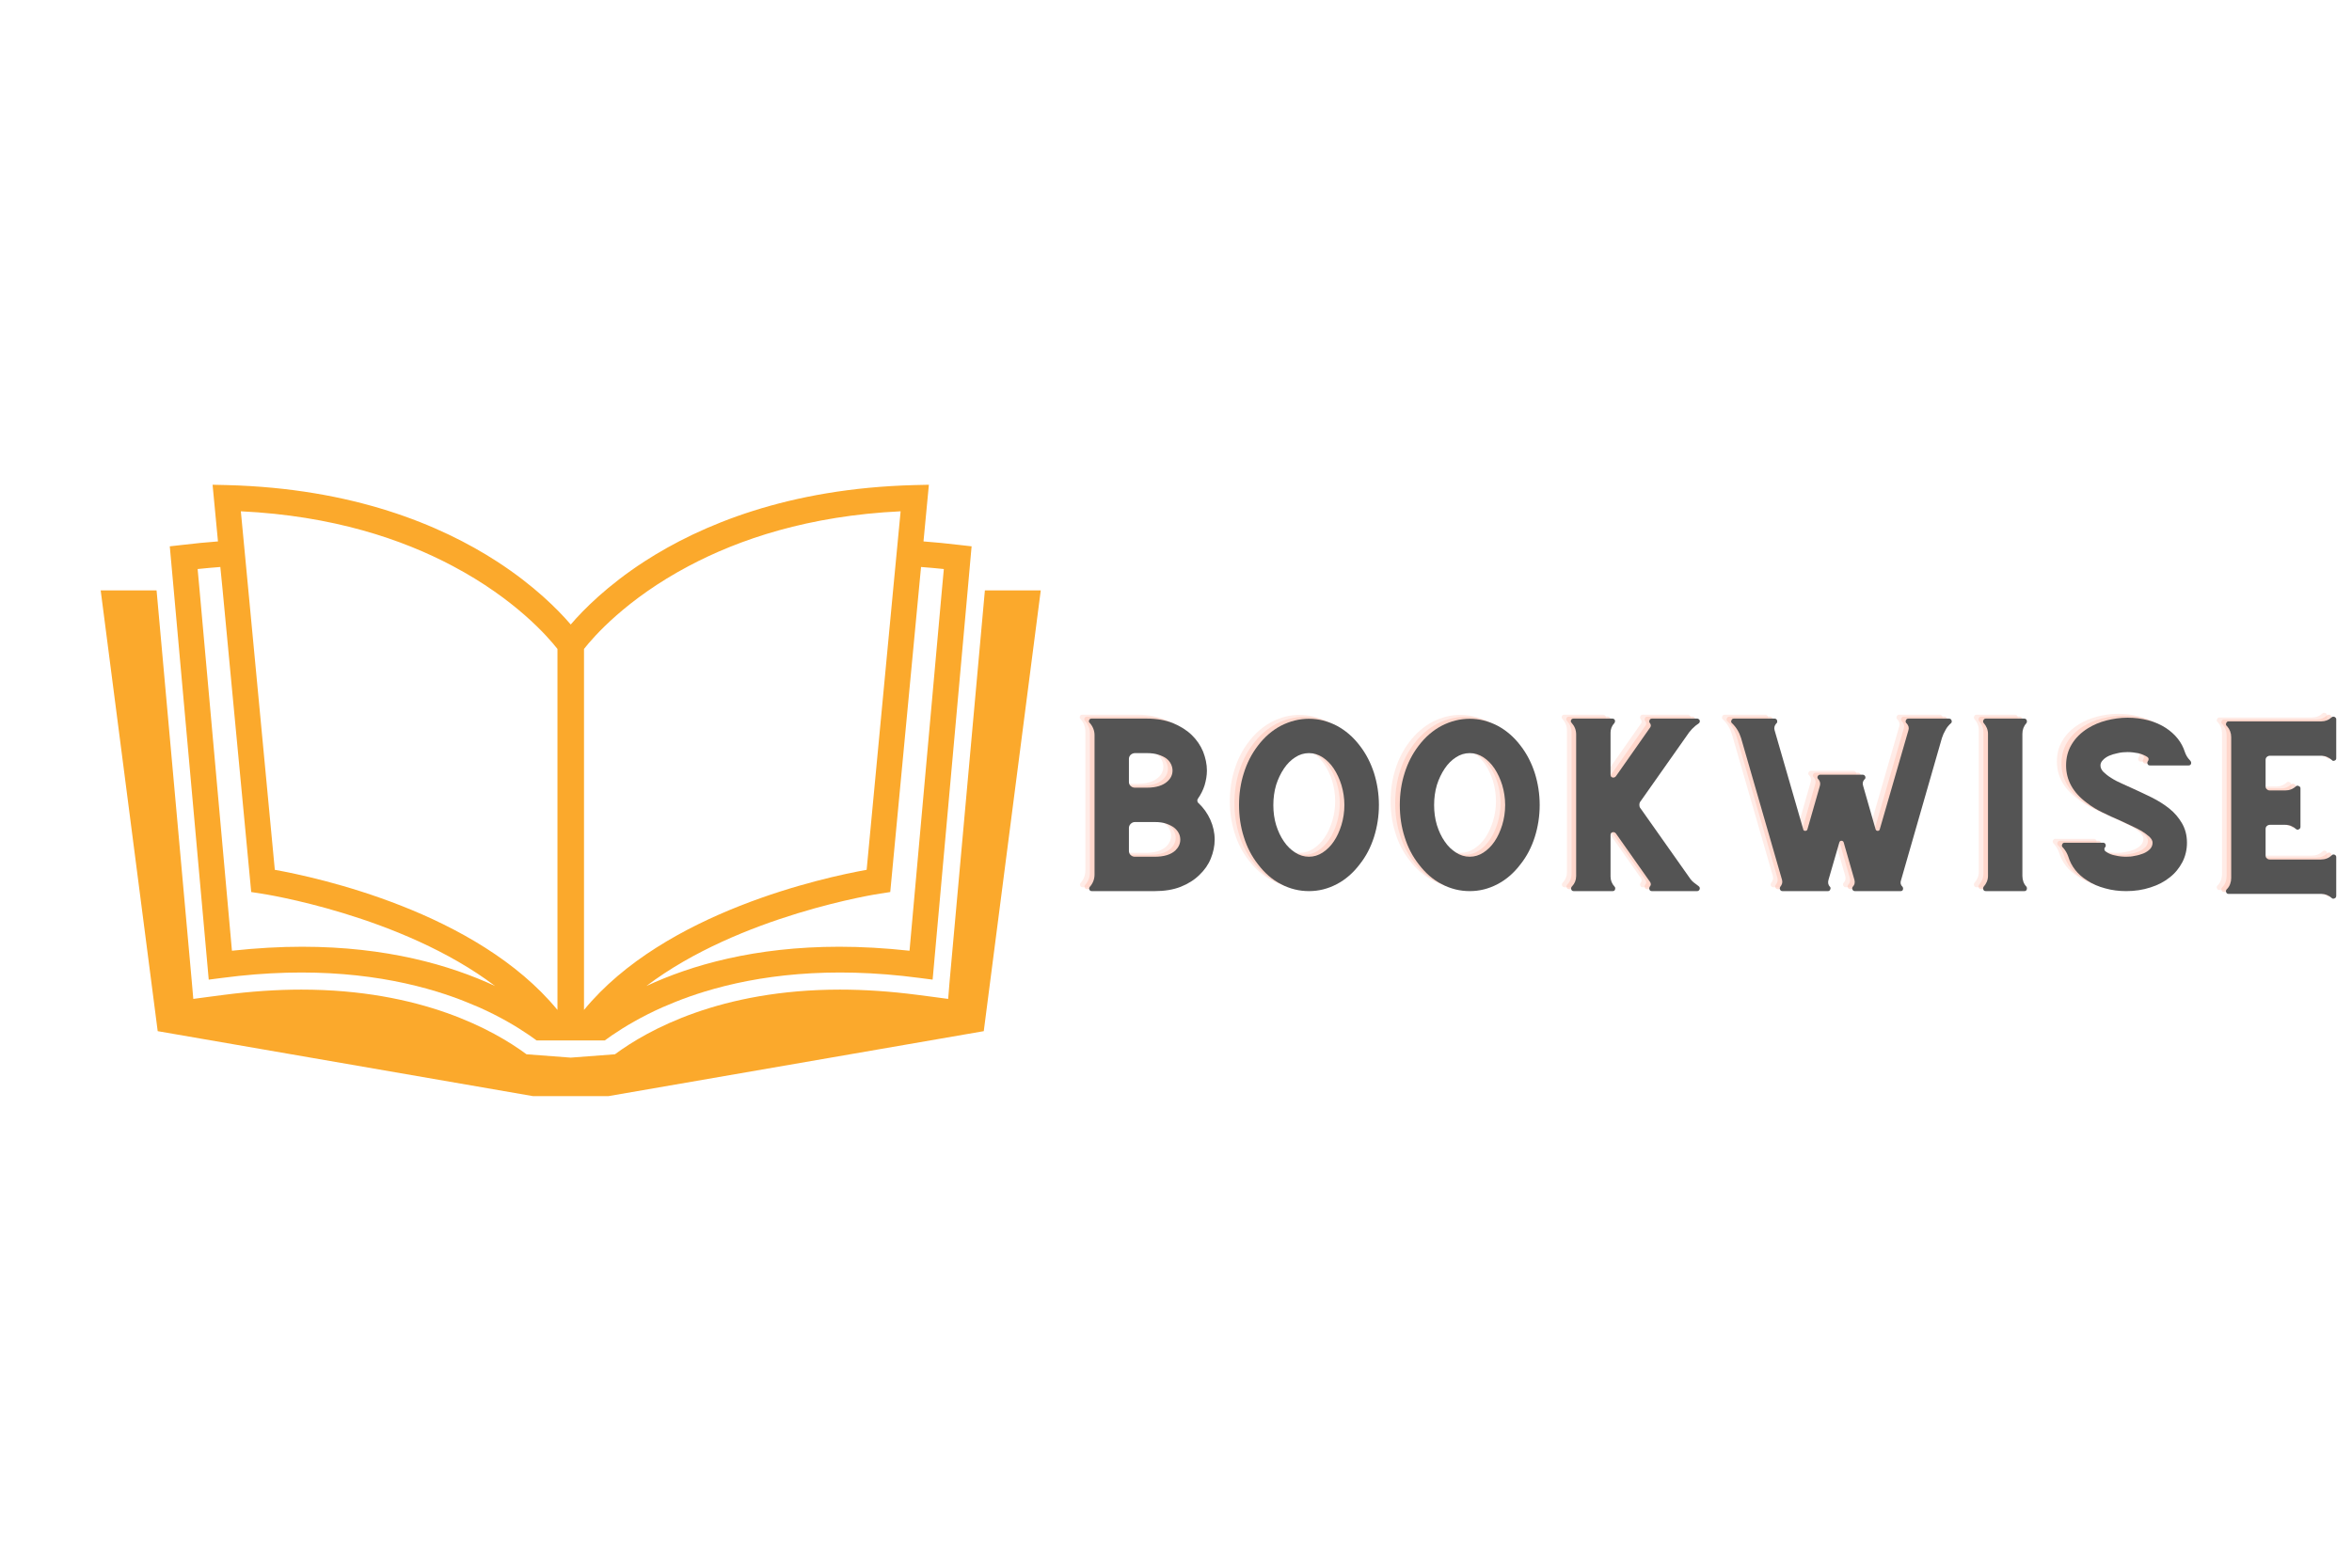 <svg xmlns="http://www.w3.org/2000/svg" xmlns:xlink="http://www.w3.org/1999/xlink" width="150" zoomAndPan="magnify" viewBox="0 0 112.5 75" height="100" preserveAspectRatio="xMidYMid meet" version="1.0"><defs><g/><clipPath id="1dceb6484e"><path d="M 4.801 28 L 49.801 28 L 49.801 52.441 L 4.801 52.441 Z M 4.801 28 " clip-rule="nonzero"/></clipPath><clipPath id="ef8b1100f1"><path d="M 8 23.191 L 47 23.191 L 47 50 L 8 50 Z M 8 23.191 " clip-rule="nonzero"/></clipPath></defs><g clip-path="url(#1dceb6484e)"><path fill="#fba92c" d="M 47.109 28.246 L 47.102 28.32 L 45.422 46.941 L 45.352 47.789 L 44.504 47.676 L 43.871 47.594 C 42.609 47.43 41.367 47.344 40.18 47.344 C 34.457 47.344 30.977 49.281 29.414 50.438 L 27.301 50.598 L 27.297 50.598 L 25.184 50.438 C 23.621 49.281 20.141 47.344 14.414 47.344 C 13.227 47.344 11.988 47.43 10.723 47.594 L 10.094 47.676 L 9.246 47.789 L 9.172 46.941 L 7.496 28.32 L 7.488 28.246 L 4.816 28.246 L 7.543 49.332 L 25.5 52.441 L 29.094 52.441 L 47.055 49.332 L 49.781 28.246 L 47.109 28.246 " fill-opacity="1" fill-rule="nonzero"/></g><g clip-path="url(#ef8b1100f1)"><path fill="#fba92c" d="M 10.539 27.125 L 10.645 28.195 L 12.016 42.676 L 12.488 42.75 C 12.578 42.758 19.207 43.781 23.68 47.172 C 21.531 46.172 18.492 45.293 14.453 45.293 C 13.395 45.293 12.281 45.355 11.094 45.484 L 9.547 28.246 L 9.453 27.223 C 9.832 27.184 10.191 27.152 10.539 27.125 Z M 21.66 27.082 C 24.633 28.656 26.207 30.461 26.664 31.047 L 26.664 48.316 C 22.805 43.621 15.152 41.973 13.145 41.613 L 11.863 28.07 L 11.52 24.461 C 15.922 24.672 19.25 25.801 21.66 27.082 Z M 27.934 31.047 C 28.391 30.461 29.965 28.656 32.938 27.082 C 35.348 25.801 38.676 24.672 43.078 24.461 L 42.734 28.07 L 41.453 41.613 C 39.441 41.973 31.793 43.621 27.934 48.316 Z M 43.953 28.195 L 44.055 27.125 C 44.406 27.152 44.766 27.184 45.145 27.223 L 45.051 28.246 L 43.504 45.484 C 42.312 45.355 41.199 45.293 40.145 45.293 C 36.105 45.293 33.062 46.172 30.918 47.172 C 35.391 43.781 42.02 42.758 42.105 42.75 L 42.582 42.676 Z M 9.984 46.867 L 10.621 46.785 C 14.957 46.211 18.352 46.664 20.891 47.438 C 21.141 47.516 21.379 47.594 21.613 47.676 C 21.848 47.758 22.07 47.844 22.285 47.93 C 22.504 48.016 22.711 48.102 22.914 48.191 C 23.914 48.637 24.715 49.113 25.324 49.531 C 25.449 49.617 25.562 49.699 25.668 49.777 L 28.926 49.777 C 29.031 49.699 29.148 49.617 29.27 49.531 C 29.883 49.113 30.684 48.637 31.684 48.191 C 31.887 48.102 32.094 48.016 32.309 47.93 C 32.527 47.844 32.75 47.758 32.984 47.676 C 33.215 47.594 33.457 47.516 33.707 47.438 C 36.246 46.664 39.641 46.211 43.977 46.785 L 44.609 46.867 L 46.285 28.246 L 46.473 26.137 L 45.883 26.07 C 45.285 26 44.715 25.941 44.172 25.902 L 44.43 23.191 L 43.734 23.207 C 37.707 23.363 33.527 25.113 30.82 26.863 C 29.047 28.016 27.906 29.168 27.301 29.875 L 27.297 29.871 L 27.297 29.875 C 26.691 29.168 25.551 28.016 23.773 26.863 C 21.07 25.113 16.891 23.363 10.859 23.207 L 10.168 23.191 L 10.426 25.902 C 9.883 25.941 9.312 26 8.715 26.07 L 8.121 26.137 L 8.312 28.246 L 9.984 46.867 " fill-opacity="1" fill-rule="nonzero"/></g><g fill="#ffc1b2" fill-opacity="0.302"><g transform="translate(50.652, 42.446)"><g><path d="M 6.227 -4.219 C 6.195 -4.242 6.18 -4.277 6.18 -4.316 C 6.172 -4.352 6.18 -4.383 6.203 -4.418 C 6.344 -4.617 6.453 -4.832 6.527 -5.066 C 6.594 -5.297 6.637 -5.531 6.637 -5.77 C 6.637 -6.07 6.57 -6.379 6.453 -6.676 C 6.328 -6.977 6.145 -7.242 5.906 -7.473 C 5.664 -7.707 5.363 -7.891 5.008 -8.039 C 4.648 -8.18 4.234 -8.254 3.77 -8.254 L 1.121 -8.254 C 1.062 -8.254 1.02 -8.23 1.004 -8.18 C 0.98 -8.129 0.988 -8.078 1.031 -8.047 C 1.18 -7.879 1.262 -7.68 1.262 -7.457 L 1.262 -0.797 C 1.262 -0.566 1.18 -0.367 1.031 -0.199 C 0.996 -0.148 0.996 -0.109 1.02 -0.066 C 1.039 -0.016 1.078 0 1.137 0 L 4.145 0 C 4.609 0 5.023 -0.066 5.383 -0.207 C 5.738 -0.348 6.039 -0.539 6.277 -0.773 C 6.52 -1.004 6.703 -1.262 6.824 -1.562 C 6.941 -1.852 7.008 -2.152 7.008 -2.465 C 7.008 -2.797 6.934 -3.113 6.801 -3.414 C 6.668 -3.711 6.477 -3.984 6.227 -4.219 Z M 2.906 -5.23 L 2.906 -6.32 C 2.906 -6.395 2.93 -6.461 2.988 -6.52 C 3.047 -6.57 3.113 -6.602 3.195 -6.602 L 3.77 -6.602 C 3.977 -6.602 4.16 -6.578 4.316 -6.527 C 4.469 -6.477 4.602 -6.418 4.699 -6.344 C 4.801 -6.262 4.867 -6.18 4.918 -6.078 C 4.965 -5.98 4.992 -5.871 4.992 -5.77 C 4.992 -5.562 4.906 -5.391 4.75 -5.25 C 4.535 -5.051 4.203 -4.949 3.77 -4.949 L 3.195 -4.949 C 3.113 -4.949 3.047 -4.973 2.988 -5.031 C 2.93 -5.082 2.906 -5.148 2.906 -5.23 Z M 5.125 -1.941 C 4.906 -1.742 4.574 -1.645 4.145 -1.645 L 3.195 -1.645 C 3.113 -1.645 3.047 -1.668 2.988 -1.727 C 2.93 -1.777 2.906 -1.852 2.906 -1.934 L 2.906 -3.016 C 2.906 -3.09 2.93 -3.156 2.988 -3.215 C 3.047 -3.273 3.113 -3.305 3.195 -3.305 L 4.145 -3.305 C 4.352 -3.305 4.535 -3.281 4.684 -3.23 C 4.832 -3.18 4.965 -3.113 5.066 -3.039 C 5.164 -2.957 5.238 -2.875 5.289 -2.773 C 5.34 -2.676 5.363 -2.566 5.363 -2.465 C 5.363 -2.266 5.281 -2.094 5.125 -1.941 Z M 5.125 -1.941 "/></g></g></g><g fill="#ffc1b2" fill-opacity="0.302"><g transform="translate(58.325, 42.446)"><g><path d="M 6.277 -6.957 C 5.961 -7.375 5.59 -7.691 5.172 -7.914 C 4.75 -8.129 4.309 -8.246 3.844 -8.246 C 3.379 -8.246 2.93 -8.129 2.508 -7.914 C 2.086 -7.691 1.719 -7.375 1.402 -6.957 C 1.105 -6.57 0.879 -6.129 0.73 -5.648 C 0.574 -5.164 0.5 -4.648 0.5 -4.117 C 0.5 -3.586 0.574 -3.074 0.73 -2.59 C 0.879 -2.102 1.105 -1.668 1.402 -1.289 C 1.719 -0.871 2.086 -0.547 2.508 -0.332 C 2.93 -0.109 3.379 0 3.844 0 C 4.309 0 4.75 -0.109 5.172 -0.332 C 5.59 -0.547 5.961 -0.871 6.277 -1.289 C 6.578 -1.668 6.801 -2.102 6.957 -2.59 C 7.109 -3.074 7.191 -3.586 7.191 -4.117 C 7.191 -4.648 7.109 -5.164 6.957 -5.648 C 6.801 -6.129 6.578 -6.57 6.277 -6.957 Z M 3.844 -1.645 C 3.613 -1.645 3.387 -1.711 3.188 -1.844 C 2.98 -1.977 2.797 -2.152 2.648 -2.375 C 2.492 -2.598 2.367 -2.863 2.273 -3.164 C 2.184 -3.461 2.141 -3.777 2.141 -4.117 C 2.141 -4.449 2.184 -4.773 2.273 -5.074 C 2.367 -5.371 2.492 -5.629 2.648 -5.863 C 2.797 -6.086 2.98 -6.27 3.188 -6.402 C 3.387 -6.535 3.613 -6.602 3.844 -6.602 C 4.078 -6.602 4.293 -6.535 4.5 -6.402 C 4.699 -6.27 4.883 -6.086 5.031 -5.863 C 5.184 -5.629 5.305 -5.371 5.398 -5.074 C 5.488 -4.773 5.539 -4.449 5.539 -4.117 C 5.539 -3.777 5.488 -3.461 5.398 -3.164 C 5.305 -2.863 5.184 -2.598 5.031 -2.375 C 4.883 -2.152 4.699 -1.977 4.5 -1.844 C 4.293 -1.711 4.078 -1.645 3.844 -1.645 Z M 3.844 -1.645 "/></g></g></g><g fill="#ffc1b2" fill-opacity="0.302"><g transform="translate(66.015, 42.446)"><g><path d="M 6.277 -6.957 C 5.961 -7.375 5.59 -7.691 5.172 -7.914 C 4.75 -8.129 4.309 -8.246 3.844 -8.246 C 3.379 -8.246 2.93 -8.129 2.508 -7.914 C 2.086 -7.691 1.719 -7.375 1.402 -6.957 C 1.105 -6.57 0.879 -6.129 0.73 -5.648 C 0.574 -5.164 0.5 -4.648 0.5 -4.117 C 0.5 -3.586 0.574 -3.074 0.73 -2.59 C 0.879 -2.102 1.105 -1.668 1.402 -1.289 C 1.719 -0.871 2.086 -0.547 2.508 -0.332 C 2.93 -0.109 3.379 0 3.844 0 C 4.309 0 4.75 -0.109 5.172 -0.332 C 5.59 -0.547 5.961 -0.871 6.277 -1.289 C 6.578 -1.668 6.801 -2.102 6.957 -2.59 C 7.109 -3.074 7.191 -3.586 7.191 -4.117 C 7.191 -4.648 7.109 -5.164 6.957 -5.648 C 6.801 -6.129 6.578 -6.57 6.277 -6.957 Z M 3.844 -1.645 C 3.613 -1.645 3.387 -1.711 3.188 -1.844 C 2.98 -1.977 2.797 -2.152 2.648 -2.375 C 2.492 -2.598 2.367 -2.863 2.273 -3.164 C 2.184 -3.461 2.141 -3.777 2.141 -4.117 C 2.141 -4.449 2.184 -4.773 2.273 -5.074 C 2.367 -5.371 2.492 -5.629 2.648 -5.863 C 2.797 -6.086 2.98 -6.27 3.188 -6.402 C 3.387 -6.535 3.613 -6.602 3.844 -6.602 C 4.078 -6.602 4.293 -6.535 4.5 -6.402 C 4.699 -6.27 4.883 -6.086 5.031 -5.863 C 5.184 -5.629 5.305 -5.371 5.398 -5.074 C 5.488 -4.773 5.539 -4.449 5.539 -4.117 C 5.539 -3.777 5.488 -3.461 5.398 -3.164 C 5.305 -2.863 5.184 -2.598 5.031 -2.375 C 4.883 -2.152 4.699 -1.977 4.5 -1.844 C 4.293 -1.711 4.078 -1.645 3.844 -1.645 Z M 3.844 -1.645 "/></g></g></g><g fill="#ffc1b2" fill-opacity="0.302"><g transform="translate(73.705, 42.446)"><g><path d="M 7.109 -0.234 L 6.949 -0.355 C 6.836 -0.434 6.734 -0.531 6.652 -0.664 L 4.336 -3.945 C 4.285 -3.996 4.27 -4.062 4.27 -4.129 C 4.27 -4.195 4.285 -4.25 4.336 -4.309 L 6.652 -7.598 C 6.734 -7.707 6.836 -7.812 6.957 -7.914 L 7.109 -8.023 C 7.16 -8.062 7.176 -8.121 7.148 -8.188 C 7.117 -8.23 7.074 -8.254 7.035 -8.254 L 4.875 -8.254 C 4.816 -8.254 4.773 -8.23 4.758 -8.18 C 4.734 -8.129 4.734 -8.09 4.766 -8.047 L 4.773 -8.039 C 4.824 -7.973 4.832 -7.906 4.793 -7.84 L 3.148 -5.496 C 3.098 -5.438 3.047 -5.422 2.98 -5.438 C 2.914 -5.457 2.891 -5.504 2.891 -5.582 L 2.891 -7.582 C 2.891 -7.746 2.949 -7.906 3.074 -8.039 C 3.105 -8.078 3.113 -8.129 3.098 -8.18 C 3.074 -8.23 3.031 -8.254 2.98 -8.254 L 1.121 -8.254 C 1.062 -8.254 1.02 -8.23 1.004 -8.18 C 0.98 -8.129 0.988 -8.09 1.031 -8.047 C 1.172 -7.891 1.246 -7.707 1.246 -7.492 L 1.246 -0.723 C 1.246 -0.531 1.18 -0.367 1.055 -0.234 L 1.031 -0.207 C 0.996 -0.156 0.996 -0.117 1.02 -0.066 C 1.039 -0.016 1.078 0 1.137 0 L 2.996 0 C 3.047 0 3.09 -0.023 3.105 -0.074 C 3.121 -0.125 3.121 -0.168 3.09 -0.207 C 2.957 -0.348 2.891 -0.516 2.891 -0.699 L 2.891 -2.684 C 2.891 -2.75 2.914 -2.789 2.98 -2.816 C 3.047 -2.832 3.098 -2.816 3.148 -2.758 L 4.793 -0.422 C 4.832 -0.34 4.824 -0.273 4.773 -0.223 L 4.766 -0.207 C 4.734 -0.156 4.734 -0.117 4.758 -0.066 C 4.773 -0.016 4.816 0 4.875 0 L 7.035 0 C 7.082 0 7.117 -0.023 7.148 -0.074 C 7.16 -0.102 7.16 -0.125 7.16 -0.156 C 7.148 -0.191 7.133 -0.215 7.109 -0.234 Z M 7.109 -0.234 "/></g></g></g><g fill="#ffc1b2" fill-opacity="0.302"><g transform="translate(81.868, 42.446)"><g><path d="M 10.922 -8.254 L 9.133 -8.254 L 9.133 -8.246 L 9.133 -8.254 L 8.977 -8.254 C 8.918 -8.254 8.879 -8.23 8.859 -8.18 C 8.836 -8.129 8.836 -8.09 8.867 -8.047 L 8.902 -8.012 C 8.984 -7.914 9.012 -7.812 8.977 -7.699 L 7.605 -2.957 C 7.59 -2.906 7.559 -2.883 7.508 -2.883 C 7.457 -2.883 7.426 -2.906 7.406 -2.957 L 6.809 -5.039 C 6.77 -5.156 6.793 -5.266 6.883 -5.355 L 6.902 -5.371 C 6.926 -5.414 6.926 -5.457 6.902 -5.504 C 6.875 -5.547 6.836 -5.57 6.785 -5.57 L 4.758 -5.57 C 4.707 -5.57 4.668 -5.547 4.641 -5.504 C 4.617 -5.457 4.617 -5.414 4.648 -5.371 L 4.668 -5.355 C 4.75 -5.258 4.773 -5.156 4.742 -5.039 L 4.145 -2.957 C 4.129 -2.906 4.094 -2.883 4.043 -2.883 C 3.984 -2.883 3.953 -2.906 3.945 -2.957 L 2.574 -7.699 C 2.543 -7.812 2.566 -7.914 2.648 -8.012 L 2.684 -8.047 C 2.707 -8.09 2.707 -8.129 2.691 -8.18 C 2.664 -8.23 2.625 -8.254 2.574 -8.254 L 0.633 -8.254 C 0.574 -8.254 0.531 -8.23 0.516 -8.18 C 0.488 -8.129 0.488 -8.09 0.523 -8.047 C 0.738 -7.848 0.887 -7.598 0.973 -7.316 L 2.93 -0.539 C 2.965 -0.414 2.93 -0.309 2.848 -0.207 C 2.816 -0.156 2.816 -0.117 2.84 -0.066 C 2.863 -0.016 2.906 0 2.957 0 L 5.125 0 C 5.172 0 5.207 -0.016 5.23 -0.066 C 5.258 -0.117 5.258 -0.156 5.23 -0.207 L 5.223 -0.207 C 5.141 -0.289 5.117 -0.398 5.148 -0.523 L 5.672 -2.332 C 5.688 -2.383 5.723 -2.41 5.77 -2.41 C 5.82 -2.41 5.863 -2.383 5.879 -2.332 L 6.395 -0.531 C 6.426 -0.406 6.402 -0.301 6.32 -0.215 L 6.312 -0.207 C 6.277 -0.156 6.277 -0.117 6.305 -0.066 C 6.328 -0.016 6.371 0 6.418 0 L 8.602 0 C 8.652 0 8.695 -0.016 8.711 -0.066 C 8.727 -0.117 8.727 -0.156 8.695 -0.207 C 8.602 -0.289 8.578 -0.398 8.621 -0.516 L 10.578 -7.324 C 10.621 -7.457 10.68 -7.59 10.754 -7.715 C 10.82 -7.84 10.91 -7.945 11.027 -8.047 C 11.055 -8.09 11.055 -8.129 11.035 -8.18 C 11.012 -8.23 10.969 -8.254 10.922 -8.254 Z M 10.922 -8.254 "/></g></g></g><g fill="#ffc1b2" fill-opacity="0.302"><g transform="translate(93.419, 42.446)"><g><path d="M 2.875 -0.73 L 2.875 -7.523 C 2.875 -7.723 2.941 -7.898 3.074 -8.047 C 3.098 -8.09 3.098 -8.129 3.082 -8.18 C 3.055 -8.23 3.016 -8.254 2.965 -8.254 L 1.129 -8.254 C 1.07 -8.254 1.031 -8.23 1.012 -8.18 C 0.988 -8.129 0.988 -8.09 1.02 -8.047 C 1.152 -7.898 1.23 -7.723 1.23 -7.523 L 1.23 -0.73 C 1.23 -0.531 1.152 -0.355 1.02 -0.207 C 0.988 -0.156 0.988 -0.117 1.012 -0.066 C 1.031 -0.016 1.07 0 1.129 0 L 2.965 0 C 3.016 0 3.055 -0.016 3.082 -0.066 C 3.098 -0.117 3.098 -0.156 3.074 -0.207 C 3.008 -0.273 2.957 -0.355 2.922 -0.449 C 2.891 -0.539 2.875 -0.633 2.875 -0.73 Z M 2.875 -0.73 "/></g></g></g><g fill="#ffc1b2" fill-opacity="0.302"><g transform="translate(97.522, 42.446)"><g><path d="M 6.824 -6.211 L 6.785 -6.262 C 6.668 -6.379 6.594 -6.512 6.543 -6.66 C 6.395 -7.125 6.086 -7.508 5.637 -7.805 C 5.391 -7.965 5.105 -8.09 4.793 -8.172 C 4.477 -8.254 4.152 -8.297 3.805 -8.297 C 3.453 -8.297 3.113 -8.246 2.789 -8.164 C 2.465 -8.078 2.176 -7.957 1.918 -7.797 C 1.57 -7.582 1.312 -7.324 1.129 -7.016 C 0.945 -6.711 0.863 -6.379 0.863 -6.012 C 0.863 -5.316 1.188 -4.719 1.852 -4.227 C 2.086 -4.043 2.332 -3.895 2.609 -3.762 C 2.883 -3.629 3.164 -3.496 3.445 -3.379 C 3.613 -3.297 3.797 -3.215 3.977 -3.129 C 4.16 -3.047 4.328 -2.957 4.477 -2.875 C 4.625 -2.781 4.75 -2.691 4.852 -2.598 C 4.949 -2.5 5 -2.41 5 -2.316 C 5 -2.199 4.957 -2.094 4.875 -2.008 C 4.793 -1.926 4.684 -1.852 4.559 -1.801 C 4.434 -1.754 4.301 -1.711 4.152 -1.688 C 4.004 -1.652 3.871 -1.645 3.738 -1.645 C 3.57 -1.645 3.406 -1.66 3.223 -1.703 C 3.039 -1.734 2.883 -1.801 2.758 -1.895 C 2.723 -1.918 2.699 -1.953 2.699 -1.992 C 2.691 -2.035 2.699 -2.066 2.73 -2.102 L 2.742 -2.109 C 2.766 -2.152 2.766 -2.191 2.75 -2.242 C 2.723 -2.293 2.684 -2.316 2.633 -2.316 L 0.797 -2.316 C 0.738 -2.316 0.699 -2.293 0.68 -2.242 C 0.656 -2.191 0.656 -2.152 0.688 -2.109 L 0.723 -2.074 C 0.84 -1.941 0.914 -1.801 0.965 -1.66 C 1.113 -1.18 1.41 -0.797 1.875 -0.508 C 2.125 -0.34 2.418 -0.215 2.73 -0.133 C 3.047 -0.043 3.387 0 3.738 0 C 4.152 0 4.543 -0.059 4.898 -0.176 C 5.258 -0.289 5.562 -0.449 5.82 -0.656 C 6.078 -0.855 6.277 -1.105 6.426 -1.387 C 6.57 -1.668 6.645 -1.977 6.645 -2.316 C 6.645 -2.676 6.559 -2.988 6.402 -3.254 C 6.246 -3.52 6.047 -3.754 5.797 -3.953 C 5.547 -4.152 5.281 -4.316 4.984 -4.469 C 4.684 -4.617 4.395 -4.75 4.109 -4.883 C 3.918 -4.965 3.73 -5.051 3.539 -5.141 C 3.348 -5.223 3.172 -5.316 3.023 -5.414 C 2.875 -5.504 2.75 -5.605 2.648 -5.703 C 2.551 -5.805 2.508 -5.906 2.508 -6.012 C 2.508 -6.105 2.543 -6.188 2.625 -6.27 C 2.699 -6.352 2.797 -6.418 2.922 -6.477 C 3.039 -6.527 3.18 -6.57 3.34 -6.602 C 3.488 -6.637 3.645 -6.652 3.805 -6.652 C 3.984 -6.652 4.168 -6.625 4.336 -6.594 C 4.5 -6.551 4.633 -6.492 4.75 -6.418 C 4.785 -6.395 4.809 -6.359 4.809 -6.32 C 4.809 -6.277 4.801 -6.246 4.773 -6.219 L 4.773 -6.211 C 4.742 -6.16 4.742 -6.121 4.766 -6.078 C 4.785 -6.027 4.824 -6.012 4.883 -6.012 L 6.719 -6.012 C 6.77 -6.012 6.809 -6.027 6.836 -6.078 C 6.852 -6.121 6.852 -6.16 6.824 -6.211 Z M 6.824 -6.211 "/></g></g></g><g fill="#ffc1b2" fill-opacity="0.302"><g transform="translate(105.037, 42.446)"><g><path d="M 6.047 -8.312 C 5.906 -8.18 5.738 -8.121 5.555 -8.121 L 1.129 -8.121 C 1.07 -8.121 1.031 -8.098 1.012 -8.047 C 0.988 -7.996 0.988 -7.957 1.02 -7.914 L 1.047 -7.891 C 1.18 -7.738 1.246 -7.566 1.246 -7.367 L 1.246 -0.621 C 1.246 -0.523 1.23 -0.434 1.195 -0.34 C 1.164 -0.25 1.113 -0.168 1.047 -0.102 L 1.02 -0.074 C 0.988 -0.023 0.988 0.016 1.012 0.066 C 1.031 0.117 1.07 0.133 1.129 0.133 L 5.555 0.133 C 5.738 0.133 5.906 0.199 6.047 0.324 C 6.086 0.367 6.137 0.375 6.188 0.348 C 6.238 0.332 6.27 0.289 6.27 0.223 L 6.27 -1.629 C 6.27 -1.676 6.246 -1.719 6.195 -1.742 C 6.145 -1.762 6.094 -1.754 6.062 -1.719 C 5.914 -1.578 5.738 -1.512 5.539 -1.512 L 3.098 -1.512 C 3.039 -1.512 2.988 -1.527 2.949 -1.57 C 2.906 -1.602 2.891 -1.652 2.891 -1.719 L 2.891 -2.965 C 2.891 -3.023 2.906 -3.074 2.949 -3.113 C 2.988 -3.148 3.039 -3.172 3.098 -3.172 L 3.828 -3.172 C 4.027 -3.172 4.203 -3.098 4.352 -2.965 C 4.395 -2.93 4.434 -2.93 4.484 -2.957 C 4.535 -2.98 4.559 -3.023 4.559 -3.074 L 4.559 -4.918 C 4.559 -4.965 4.535 -5 4.484 -5.023 C 4.434 -5.051 4.395 -5.051 4.352 -5.023 C 4.203 -4.883 4.027 -4.816 3.828 -4.816 L 3.098 -4.816 C 3.039 -4.816 2.988 -4.832 2.949 -4.875 C 2.906 -4.906 2.891 -4.957 2.891 -5.023 L 2.891 -6.27 C 2.891 -6.328 2.906 -6.379 2.949 -6.418 C 2.988 -6.453 3.039 -6.477 3.098 -6.477 L 5.539 -6.477 C 5.738 -6.477 5.914 -6.402 6.062 -6.27 C 6.094 -6.227 6.145 -6.219 6.195 -6.246 C 6.246 -6.262 6.27 -6.305 6.27 -6.359 L 6.27 -8.223 C 6.27 -8.27 6.238 -8.312 6.188 -8.336 C 6.137 -8.355 6.086 -8.348 6.047 -8.312 Z M 6.047 -8.312 "/></g></g></g><g fill="#ffc1b2" fill-opacity="0.502"><g transform="translate(50.872, 42.539)"><g><path d="M 6.227 -4.219 C 6.195 -4.242 6.18 -4.277 6.18 -4.316 C 6.172 -4.352 6.18 -4.383 6.203 -4.418 C 6.344 -4.617 6.453 -4.832 6.527 -5.066 C 6.594 -5.297 6.637 -5.531 6.637 -5.77 C 6.637 -6.07 6.57 -6.379 6.453 -6.676 C 6.328 -6.977 6.145 -7.242 5.906 -7.473 C 5.664 -7.707 5.363 -7.891 5.008 -8.039 C 4.648 -8.18 4.234 -8.254 3.77 -8.254 L 1.121 -8.254 C 1.062 -8.254 1.02 -8.23 1.004 -8.18 C 0.98 -8.129 0.988 -8.078 1.031 -8.047 C 1.18 -7.879 1.262 -7.68 1.262 -7.457 L 1.262 -0.797 C 1.262 -0.566 1.18 -0.367 1.031 -0.199 C 0.996 -0.148 0.996 -0.109 1.02 -0.066 C 1.039 -0.016 1.078 0 1.137 0 L 4.145 0 C 4.609 0 5.023 -0.066 5.383 -0.207 C 5.738 -0.348 6.039 -0.539 6.277 -0.773 C 6.52 -1.004 6.703 -1.262 6.824 -1.562 C 6.941 -1.852 7.008 -2.152 7.008 -2.465 C 7.008 -2.797 6.934 -3.113 6.801 -3.414 C 6.668 -3.711 6.477 -3.984 6.227 -4.219 Z M 2.906 -5.23 L 2.906 -6.32 C 2.906 -6.395 2.93 -6.461 2.988 -6.52 C 3.047 -6.57 3.113 -6.602 3.195 -6.602 L 3.77 -6.602 C 3.977 -6.602 4.16 -6.578 4.316 -6.527 C 4.469 -6.477 4.602 -6.418 4.699 -6.344 C 4.801 -6.262 4.867 -6.18 4.918 -6.078 C 4.965 -5.98 4.992 -5.871 4.992 -5.77 C 4.992 -5.562 4.906 -5.391 4.75 -5.25 C 4.535 -5.051 4.203 -4.949 3.77 -4.949 L 3.195 -4.949 C 3.113 -4.949 3.047 -4.973 2.988 -5.031 C 2.93 -5.082 2.906 -5.148 2.906 -5.23 Z M 5.125 -1.941 C 4.906 -1.742 4.574 -1.645 4.145 -1.645 L 3.195 -1.645 C 3.113 -1.645 3.047 -1.668 2.988 -1.727 C 2.93 -1.777 2.906 -1.852 2.906 -1.934 L 2.906 -3.016 C 2.906 -3.09 2.93 -3.156 2.988 -3.215 C 3.047 -3.273 3.113 -3.305 3.195 -3.305 L 4.145 -3.305 C 4.352 -3.305 4.535 -3.281 4.684 -3.23 C 4.832 -3.18 4.965 -3.113 5.066 -3.039 C 5.164 -2.957 5.238 -2.875 5.289 -2.773 C 5.34 -2.676 5.363 -2.566 5.363 -2.465 C 5.363 -2.266 5.281 -2.094 5.125 -1.941 Z M 5.125 -1.941 "/></g></g></g><g fill="#ffc1b2" fill-opacity="0.502"><g transform="translate(58.545, 42.539)"><g><path d="M 6.277 -6.957 C 5.961 -7.375 5.59 -7.691 5.172 -7.914 C 4.75 -8.129 4.309 -8.246 3.844 -8.246 C 3.379 -8.246 2.93 -8.129 2.508 -7.914 C 2.086 -7.691 1.719 -7.375 1.402 -6.957 C 1.105 -6.57 0.879 -6.129 0.73 -5.648 C 0.574 -5.164 0.5 -4.648 0.5 -4.117 C 0.5 -3.586 0.574 -3.074 0.73 -2.59 C 0.879 -2.102 1.105 -1.668 1.402 -1.289 C 1.719 -0.871 2.086 -0.547 2.508 -0.332 C 2.93 -0.109 3.379 0 3.844 0 C 4.309 0 4.75 -0.109 5.172 -0.332 C 5.59 -0.547 5.961 -0.871 6.277 -1.289 C 6.578 -1.668 6.801 -2.102 6.957 -2.59 C 7.109 -3.074 7.191 -3.586 7.191 -4.117 C 7.191 -4.648 7.109 -5.164 6.957 -5.648 C 6.801 -6.129 6.578 -6.57 6.277 -6.957 Z M 3.844 -1.645 C 3.613 -1.645 3.387 -1.711 3.188 -1.844 C 2.98 -1.977 2.797 -2.152 2.648 -2.375 C 2.492 -2.598 2.367 -2.863 2.273 -3.164 C 2.184 -3.461 2.141 -3.777 2.141 -4.117 C 2.141 -4.449 2.184 -4.773 2.273 -5.074 C 2.367 -5.371 2.492 -5.629 2.648 -5.863 C 2.797 -6.086 2.98 -6.27 3.188 -6.402 C 3.387 -6.535 3.613 -6.602 3.844 -6.602 C 4.078 -6.602 4.293 -6.535 4.5 -6.402 C 4.699 -6.27 4.883 -6.086 5.031 -5.863 C 5.184 -5.629 5.305 -5.371 5.398 -5.074 C 5.488 -4.773 5.539 -4.449 5.539 -4.117 C 5.539 -3.777 5.488 -3.461 5.398 -3.164 C 5.305 -2.863 5.184 -2.598 5.031 -2.375 C 4.883 -2.152 4.699 -1.977 4.5 -1.844 C 4.293 -1.711 4.078 -1.645 3.844 -1.645 Z M 3.844 -1.645 "/></g></g></g><g fill="#ffc1b2" fill-opacity="0.502"><g transform="translate(66.235, 42.539)"><g><path d="M 6.277 -6.957 C 5.961 -7.375 5.59 -7.691 5.172 -7.914 C 4.75 -8.129 4.309 -8.246 3.844 -8.246 C 3.379 -8.246 2.93 -8.129 2.508 -7.914 C 2.086 -7.691 1.719 -7.375 1.402 -6.957 C 1.105 -6.57 0.879 -6.129 0.73 -5.648 C 0.574 -5.164 0.5 -4.648 0.5 -4.117 C 0.5 -3.586 0.574 -3.074 0.73 -2.59 C 0.879 -2.102 1.105 -1.668 1.402 -1.289 C 1.719 -0.871 2.086 -0.547 2.508 -0.332 C 2.93 -0.109 3.379 0 3.844 0 C 4.309 0 4.75 -0.109 5.172 -0.332 C 5.59 -0.547 5.961 -0.871 6.277 -1.289 C 6.578 -1.668 6.801 -2.102 6.957 -2.59 C 7.109 -3.074 7.191 -3.586 7.191 -4.117 C 7.191 -4.648 7.109 -5.164 6.957 -5.648 C 6.801 -6.129 6.578 -6.57 6.277 -6.957 Z M 3.844 -1.645 C 3.613 -1.645 3.387 -1.711 3.188 -1.844 C 2.98 -1.977 2.797 -2.152 2.648 -2.375 C 2.492 -2.598 2.367 -2.863 2.273 -3.164 C 2.184 -3.461 2.141 -3.777 2.141 -4.117 C 2.141 -4.449 2.184 -4.773 2.273 -5.074 C 2.367 -5.371 2.492 -5.629 2.648 -5.863 C 2.797 -6.086 2.98 -6.27 3.188 -6.402 C 3.387 -6.535 3.613 -6.602 3.844 -6.602 C 4.078 -6.602 4.293 -6.535 4.5 -6.402 C 4.699 -6.27 4.883 -6.086 5.031 -5.863 C 5.184 -5.629 5.305 -5.371 5.398 -5.074 C 5.488 -4.773 5.539 -4.449 5.539 -4.117 C 5.539 -3.777 5.488 -3.461 5.398 -3.164 C 5.305 -2.863 5.184 -2.598 5.031 -2.375 C 4.883 -2.152 4.699 -1.977 4.5 -1.844 C 4.293 -1.711 4.078 -1.645 3.844 -1.645 Z M 3.844 -1.645 "/></g></g></g><g fill="#ffc1b2" fill-opacity="0.502"><g transform="translate(73.925, 42.539)"><g><path d="M 7.109 -0.234 L 6.949 -0.355 C 6.836 -0.434 6.734 -0.531 6.652 -0.664 L 4.336 -3.945 C 4.285 -3.996 4.27 -4.062 4.27 -4.129 C 4.27 -4.195 4.285 -4.25 4.336 -4.309 L 6.652 -7.598 C 6.734 -7.707 6.836 -7.812 6.957 -7.914 L 7.109 -8.023 C 7.16 -8.062 7.176 -8.121 7.148 -8.188 C 7.117 -8.23 7.074 -8.254 7.035 -8.254 L 4.875 -8.254 C 4.816 -8.254 4.773 -8.23 4.758 -8.18 C 4.734 -8.129 4.734 -8.09 4.766 -8.047 L 4.773 -8.039 C 4.824 -7.973 4.832 -7.906 4.793 -7.84 L 3.148 -5.496 C 3.098 -5.438 3.047 -5.422 2.98 -5.438 C 2.914 -5.457 2.891 -5.504 2.891 -5.582 L 2.891 -7.582 C 2.891 -7.746 2.949 -7.906 3.074 -8.039 C 3.105 -8.078 3.113 -8.129 3.098 -8.18 C 3.074 -8.23 3.031 -8.254 2.98 -8.254 L 1.121 -8.254 C 1.062 -8.254 1.02 -8.23 1.004 -8.18 C 0.98 -8.129 0.988 -8.09 1.031 -8.047 C 1.172 -7.891 1.246 -7.707 1.246 -7.492 L 1.246 -0.723 C 1.246 -0.531 1.18 -0.367 1.055 -0.234 L 1.031 -0.207 C 0.996 -0.156 0.996 -0.117 1.02 -0.066 C 1.039 -0.016 1.078 0 1.137 0 L 2.996 0 C 3.047 0 3.09 -0.023 3.105 -0.074 C 3.121 -0.125 3.121 -0.168 3.09 -0.207 C 2.957 -0.348 2.891 -0.516 2.891 -0.699 L 2.891 -2.684 C 2.891 -2.75 2.914 -2.789 2.98 -2.816 C 3.047 -2.832 3.098 -2.816 3.148 -2.758 L 4.793 -0.422 C 4.832 -0.34 4.824 -0.273 4.773 -0.223 L 4.766 -0.207 C 4.734 -0.156 4.734 -0.117 4.758 -0.066 C 4.773 -0.016 4.816 0 4.875 0 L 7.035 0 C 7.082 0 7.117 -0.023 7.148 -0.074 C 7.16 -0.102 7.16 -0.125 7.16 -0.156 C 7.148 -0.191 7.133 -0.215 7.109 -0.234 Z M 7.109 -0.234 "/></g></g></g><g fill="#ffc1b2" fill-opacity="0.502"><g transform="translate(82.088, 42.539)"><g><path d="M 10.922 -8.254 L 9.133 -8.254 L 9.133 -8.246 L 9.133 -8.254 L 8.977 -8.254 C 8.918 -8.254 8.879 -8.23 8.859 -8.18 C 8.836 -8.129 8.836 -8.09 8.867 -8.047 L 8.902 -8.012 C 8.984 -7.914 9.012 -7.812 8.977 -7.699 L 7.605 -2.957 C 7.59 -2.906 7.559 -2.883 7.508 -2.883 C 7.457 -2.883 7.426 -2.906 7.406 -2.957 L 6.809 -5.039 C 6.77 -5.156 6.793 -5.266 6.883 -5.355 L 6.902 -5.371 C 6.926 -5.414 6.926 -5.457 6.902 -5.504 C 6.875 -5.547 6.836 -5.57 6.785 -5.57 L 4.758 -5.57 C 4.707 -5.57 4.668 -5.547 4.641 -5.504 C 4.617 -5.457 4.617 -5.414 4.648 -5.371 L 4.668 -5.355 C 4.75 -5.258 4.773 -5.156 4.742 -5.039 L 4.145 -2.957 C 4.129 -2.906 4.094 -2.883 4.043 -2.883 C 3.984 -2.883 3.953 -2.906 3.945 -2.957 L 2.574 -7.699 C 2.543 -7.812 2.566 -7.914 2.648 -8.012 L 2.684 -8.047 C 2.707 -8.09 2.707 -8.129 2.691 -8.18 C 2.664 -8.23 2.625 -8.254 2.574 -8.254 L 0.633 -8.254 C 0.574 -8.254 0.531 -8.23 0.516 -8.18 C 0.488 -8.129 0.488 -8.09 0.523 -8.047 C 0.738 -7.848 0.887 -7.598 0.973 -7.316 L 2.93 -0.539 C 2.965 -0.414 2.93 -0.309 2.848 -0.207 C 2.816 -0.156 2.816 -0.117 2.84 -0.066 C 2.863 -0.016 2.906 0 2.957 0 L 5.125 0 C 5.172 0 5.207 -0.016 5.23 -0.066 C 5.258 -0.117 5.258 -0.156 5.23 -0.207 L 5.223 -0.207 C 5.141 -0.289 5.117 -0.398 5.148 -0.523 L 5.672 -2.332 C 5.688 -2.383 5.723 -2.41 5.77 -2.41 C 5.82 -2.41 5.863 -2.383 5.879 -2.332 L 6.395 -0.531 C 6.426 -0.406 6.402 -0.301 6.32 -0.215 L 6.312 -0.207 C 6.277 -0.156 6.277 -0.117 6.305 -0.066 C 6.328 -0.016 6.371 0 6.418 0 L 8.602 0 C 8.652 0 8.695 -0.016 8.711 -0.066 C 8.727 -0.117 8.727 -0.156 8.695 -0.207 C 8.602 -0.289 8.578 -0.398 8.621 -0.516 L 10.578 -7.324 C 10.621 -7.457 10.68 -7.59 10.754 -7.715 C 10.82 -7.84 10.91 -7.945 11.027 -8.047 C 11.055 -8.09 11.055 -8.129 11.035 -8.18 C 11.012 -8.23 10.969 -8.254 10.922 -8.254 Z M 10.922 -8.254 "/></g></g></g><g fill="#ffc1b2" fill-opacity="0.502"><g transform="translate(93.639, 42.539)"><g><path d="M 2.875 -0.73 L 2.875 -7.523 C 2.875 -7.723 2.941 -7.898 3.074 -8.047 C 3.098 -8.09 3.098 -8.129 3.082 -8.18 C 3.055 -8.23 3.016 -8.254 2.965 -8.254 L 1.129 -8.254 C 1.07 -8.254 1.031 -8.23 1.012 -8.18 C 0.988 -8.129 0.988 -8.09 1.02 -8.047 C 1.152 -7.898 1.23 -7.723 1.23 -7.523 L 1.23 -0.73 C 1.23 -0.531 1.152 -0.355 1.02 -0.207 C 0.988 -0.156 0.988 -0.117 1.012 -0.066 C 1.031 -0.016 1.07 0 1.129 0 L 2.965 0 C 3.016 0 3.055 -0.016 3.082 -0.066 C 3.098 -0.117 3.098 -0.156 3.074 -0.207 C 3.008 -0.273 2.957 -0.355 2.922 -0.449 C 2.891 -0.539 2.875 -0.633 2.875 -0.73 Z M 2.875 -0.73 "/></g></g></g><g fill="#ffc1b2" fill-opacity="0.502"><g transform="translate(97.741, 42.539)"><g><path d="M 6.824 -6.211 L 6.785 -6.262 C 6.668 -6.379 6.594 -6.512 6.543 -6.66 C 6.395 -7.125 6.086 -7.508 5.637 -7.805 C 5.391 -7.965 5.105 -8.09 4.793 -8.172 C 4.477 -8.254 4.152 -8.297 3.805 -8.297 C 3.453 -8.297 3.113 -8.246 2.789 -8.164 C 2.465 -8.078 2.176 -7.957 1.918 -7.797 C 1.57 -7.582 1.312 -7.324 1.129 -7.016 C 0.945 -6.711 0.863 -6.379 0.863 -6.012 C 0.863 -5.316 1.188 -4.719 1.852 -4.227 C 2.086 -4.043 2.332 -3.895 2.609 -3.762 C 2.883 -3.629 3.164 -3.496 3.445 -3.379 C 3.613 -3.297 3.797 -3.215 3.977 -3.129 C 4.16 -3.047 4.328 -2.957 4.477 -2.875 C 4.625 -2.781 4.75 -2.691 4.852 -2.598 C 4.949 -2.5 5 -2.41 5 -2.316 C 5 -2.199 4.957 -2.094 4.875 -2.008 C 4.793 -1.926 4.684 -1.852 4.559 -1.801 C 4.434 -1.754 4.301 -1.711 4.152 -1.688 C 4.004 -1.652 3.871 -1.645 3.738 -1.645 C 3.57 -1.645 3.406 -1.66 3.223 -1.703 C 3.039 -1.734 2.883 -1.801 2.758 -1.895 C 2.723 -1.918 2.699 -1.953 2.699 -1.992 C 2.691 -2.035 2.699 -2.066 2.73 -2.102 L 2.742 -2.109 C 2.766 -2.152 2.766 -2.191 2.75 -2.242 C 2.723 -2.293 2.684 -2.316 2.633 -2.316 L 0.797 -2.316 C 0.738 -2.316 0.699 -2.293 0.68 -2.242 C 0.656 -2.191 0.656 -2.152 0.688 -2.109 L 0.723 -2.074 C 0.84 -1.941 0.914 -1.801 0.965 -1.66 C 1.113 -1.18 1.41 -0.797 1.875 -0.508 C 2.125 -0.34 2.418 -0.215 2.73 -0.133 C 3.047 -0.043 3.387 0 3.738 0 C 4.152 0 4.543 -0.059 4.898 -0.176 C 5.258 -0.289 5.562 -0.449 5.82 -0.656 C 6.078 -0.855 6.277 -1.105 6.426 -1.387 C 6.57 -1.668 6.645 -1.977 6.645 -2.316 C 6.645 -2.676 6.559 -2.988 6.402 -3.254 C 6.246 -3.52 6.047 -3.754 5.797 -3.953 C 5.547 -4.152 5.281 -4.316 4.984 -4.469 C 4.684 -4.617 4.395 -4.75 4.109 -4.883 C 3.918 -4.965 3.73 -5.051 3.539 -5.141 C 3.348 -5.223 3.172 -5.316 3.023 -5.414 C 2.875 -5.504 2.75 -5.605 2.648 -5.703 C 2.551 -5.805 2.508 -5.906 2.508 -6.012 C 2.508 -6.105 2.543 -6.188 2.625 -6.27 C 2.699 -6.352 2.797 -6.418 2.922 -6.477 C 3.039 -6.527 3.18 -6.57 3.34 -6.602 C 3.488 -6.637 3.645 -6.652 3.805 -6.652 C 3.984 -6.652 4.168 -6.625 4.336 -6.594 C 4.5 -6.551 4.633 -6.492 4.75 -6.418 C 4.785 -6.395 4.809 -6.359 4.809 -6.32 C 4.809 -6.277 4.801 -6.246 4.773 -6.219 L 4.773 -6.211 C 4.742 -6.16 4.742 -6.121 4.766 -6.078 C 4.785 -6.027 4.824 -6.012 4.883 -6.012 L 6.719 -6.012 C 6.77 -6.012 6.809 -6.027 6.836 -6.078 C 6.852 -6.121 6.852 -6.16 6.824 -6.211 Z M 6.824 -6.211 "/></g></g></g><g fill="#ffc1b2" fill-opacity="0.502"><g transform="translate(105.257, 42.539)"><g><path d="M 6.047 -8.312 C 5.906 -8.18 5.738 -8.121 5.555 -8.121 L 1.129 -8.121 C 1.07 -8.121 1.031 -8.098 1.012 -8.047 C 0.988 -7.996 0.988 -7.957 1.02 -7.914 L 1.047 -7.891 C 1.18 -7.738 1.246 -7.566 1.246 -7.367 L 1.246 -0.621 C 1.246 -0.523 1.23 -0.434 1.195 -0.34 C 1.164 -0.25 1.113 -0.168 1.047 -0.102 L 1.02 -0.074 C 0.988 -0.023 0.988 0.016 1.012 0.066 C 1.031 0.117 1.07 0.133 1.129 0.133 L 5.555 0.133 C 5.738 0.133 5.906 0.199 6.047 0.324 C 6.086 0.367 6.137 0.375 6.188 0.348 C 6.238 0.332 6.27 0.289 6.27 0.223 L 6.27 -1.629 C 6.27 -1.676 6.246 -1.719 6.195 -1.742 C 6.145 -1.762 6.094 -1.754 6.062 -1.719 C 5.914 -1.578 5.738 -1.512 5.539 -1.512 L 3.098 -1.512 C 3.039 -1.512 2.988 -1.527 2.949 -1.57 C 2.906 -1.602 2.891 -1.652 2.891 -1.719 L 2.891 -2.965 C 2.891 -3.023 2.906 -3.074 2.949 -3.113 C 2.988 -3.148 3.039 -3.172 3.098 -3.172 L 3.828 -3.172 C 4.027 -3.172 4.203 -3.098 4.352 -2.965 C 4.395 -2.93 4.434 -2.93 4.484 -2.957 C 4.535 -2.98 4.559 -3.023 4.559 -3.074 L 4.559 -4.918 C 4.559 -4.965 4.535 -5 4.484 -5.023 C 4.434 -5.051 4.395 -5.051 4.352 -5.023 C 4.203 -4.883 4.027 -4.816 3.828 -4.816 L 3.098 -4.816 C 3.039 -4.816 2.988 -4.832 2.949 -4.875 C 2.906 -4.906 2.891 -4.957 2.891 -5.023 L 2.891 -6.27 C 2.891 -6.328 2.906 -6.379 2.949 -6.418 C 2.988 -6.453 3.039 -6.477 3.098 -6.477 L 5.539 -6.477 C 5.738 -6.477 5.914 -6.402 6.062 -6.27 C 6.094 -6.227 6.145 -6.219 6.195 -6.246 C 6.246 -6.262 6.27 -6.305 6.27 -6.359 L 6.27 -8.223 C 6.27 -8.27 6.238 -8.312 6.188 -8.336 C 6.137 -8.355 6.086 -8.348 6.047 -8.312 Z M 6.047 -8.312 "/></g></g></g><g fill="#545454" fill-opacity="1"><g transform="translate(51.092, 42.632)"><g><path d="M 6.227 -4.219 C 6.195 -4.242 6.18 -4.277 6.18 -4.316 C 6.172 -4.352 6.18 -4.383 6.203 -4.418 C 6.344 -4.617 6.453 -4.832 6.527 -5.066 C 6.594 -5.297 6.637 -5.531 6.637 -5.77 C 6.637 -6.07 6.57 -6.379 6.453 -6.676 C 6.328 -6.977 6.145 -7.242 5.906 -7.473 C 5.664 -7.707 5.363 -7.891 5.008 -8.039 C 4.648 -8.18 4.234 -8.254 3.77 -8.254 L 1.121 -8.254 C 1.062 -8.254 1.02 -8.23 1.004 -8.18 C 0.98 -8.129 0.988 -8.078 1.031 -8.047 C 1.18 -7.879 1.262 -7.68 1.262 -7.457 L 1.262 -0.797 C 1.262 -0.566 1.18 -0.367 1.031 -0.199 C 0.996 -0.148 0.996 -0.109 1.02 -0.066 C 1.039 -0.016 1.078 0 1.137 0 L 4.145 0 C 4.609 0 5.023 -0.066 5.383 -0.207 C 5.738 -0.348 6.039 -0.539 6.277 -0.773 C 6.52 -1.004 6.703 -1.262 6.824 -1.562 C 6.941 -1.852 7.008 -2.152 7.008 -2.465 C 7.008 -2.797 6.934 -3.113 6.801 -3.414 C 6.668 -3.711 6.477 -3.984 6.227 -4.219 Z M 2.906 -5.23 L 2.906 -6.32 C 2.906 -6.395 2.93 -6.461 2.988 -6.52 C 3.047 -6.57 3.113 -6.602 3.195 -6.602 L 3.77 -6.602 C 3.977 -6.602 4.16 -6.578 4.316 -6.527 C 4.469 -6.477 4.602 -6.418 4.699 -6.344 C 4.801 -6.262 4.867 -6.18 4.918 -6.078 C 4.965 -5.98 4.992 -5.871 4.992 -5.77 C 4.992 -5.562 4.906 -5.391 4.75 -5.25 C 4.535 -5.051 4.203 -4.949 3.77 -4.949 L 3.195 -4.949 C 3.113 -4.949 3.047 -4.973 2.988 -5.031 C 2.93 -5.082 2.906 -5.148 2.906 -5.23 Z M 5.125 -1.941 C 4.906 -1.742 4.574 -1.645 4.145 -1.645 L 3.195 -1.645 C 3.113 -1.645 3.047 -1.668 2.988 -1.727 C 2.93 -1.777 2.906 -1.852 2.906 -1.934 L 2.906 -3.016 C 2.906 -3.09 2.93 -3.156 2.988 -3.215 C 3.047 -3.273 3.113 -3.305 3.195 -3.305 L 4.145 -3.305 C 4.352 -3.305 4.535 -3.281 4.684 -3.23 C 4.832 -3.18 4.965 -3.113 5.066 -3.039 C 5.164 -2.957 5.238 -2.875 5.289 -2.773 C 5.34 -2.676 5.363 -2.566 5.363 -2.465 C 5.363 -2.266 5.281 -2.094 5.125 -1.941 Z M 5.125 -1.941 "/></g></g></g><g fill="#545454" fill-opacity="1"><g transform="translate(58.765, 42.632)"><g><path d="M 6.277 -6.957 C 5.961 -7.375 5.59 -7.691 5.172 -7.914 C 4.75 -8.129 4.309 -8.246 3.844 -8.246 C 3.379 -8.246 2.93 -8.129 2.508 -7.914 C 2.086 -7.691 1.719 -7.375 1.402 -6.957 C 1.105 -6.57 0.879 -6.129 0.73 -5.648 C 0.574 -5.164 0.5 -4.648 0.5 -4.117 C 0.5 -3.586 0.574 -3.074 0.73 -2.59 C 0.879 -2.102 1.105 -1.668 1.402 -1.289 C 1.719 -0.871 2.086 -0.547 2.508 -0.332 C 2.93 -0.109 3.379 0 3.844 0 C 4.309 0 4.75 -0.109 5.172 -0.332 C 5.59 -0.547 5.961 -0.871 6.277 -1.289 C 6.578 -1.668 6.801 -2.102 6.957 -2.59 C 7.109 -3.074 7.191 -3.586 7.191 -4.117 C 7.191 -4.648 7.109 -5.164 6.957 -5.648 C 6.801 -6.129 6.578 -6.57 6.277 -6.957 Z M 3.844 -1.645 C 3.613 -1.645 3.387 -1.711 3.188 -1.844 C 2.98 -1.977 2.797 -2.152 2.648 -2.375 C 2.492 -2.598 2.367 -2.863 2.273 -3.164 C 2.184 -3.461 2.141 -3.777 2.141 -4.117 C 2.141 -4.449 2.184 -4.773 2.273 -5.074 C 2.367 -5.371 2.492 -5.629 2.648 -5.863 C 2.797 -6.086 2.98 -6.27 3.188 -6.402 C 3.387 -6.535 3.613 -6.602 3.844 -6.602 C 4.078 -6.602 4.293 -6.535 4.5 -6.402 C 4.699 -6.27 4.883 -6.086 5.031 -5.863 C 5.184 -5.629 5.305 -5.371 5.398 -5.074 C 5.488 -4.773 5.539 -4.449 5.539 -4.117 C 5.539 -3.777 5.488 -3.461 5.398 -3.164 C 5.305 -2.863 5.184 -2.598 5.031 -2.375 C 4.883 -2.152 4.699 -1.977 4.5 -1.844 C 4.293 -1.711 4.078 -1.645 3.844 -1.645 Z M 3.844 -1.645 "/></g></g></g><g fill="#545454" fill-opacity="1"><g transform="translate(66.455, 42.632)"><g><path d="M 6.277 -6.957 C 5.961 -7.375 5.59 -7.691 5.172 -7.914 C 4.75 -8.129 4.309 -8.246 3.844 -8.246 C 3.379 -8.246 2.93 -8.129 2.508 -7.914 C 2.086 -7.691 1.719 -7.375 1.402 -6.957 C 1.105 -6.57 0.879 -6.129 0.73 -5.648 C 0.574 -5.164 0.5 -4.648 0.5 -4.117 C 0.5 -3.586 0.574 -3.074 0.73 -2.59 C 0.879 -2.102 1.105 -1.668 1.402 -1.289 C 1.719 -0.871 2.086 -0.547 2.508 -0.332 C 2.93 -0.109 3.379 0 3.844 0 C 4.309 0 4.75 -0.109 5.172 -0.332 C 5.59 -0.547 5.961 -0.871 6.277 -1.289 C 6.578 -1.668 6.801 -2.102 6.957 -2.59 C 7.109 -3.074 7.191 -3.586 7.191 -4.117 C 7.191 -4.648 7.109 -5.164 6.957 -5.648 C 6.801 -6.129 6.578 -6.57 6.277 -6.957 Z M 3.844 -1.645 C 3.613 -1.645 3.387 -1.711 3.188 -1.844 C 2.98 -1.977 2.797 -2.152 2.648 -2.375 C 2.492 -2.598 2.367 -2.863 2.273 -3.164 C 2.184 -3.461 2.141 -3.777 2.141 -4.117 C 2.141 -4.449 2.184 -4.773 2.273 -5.074 C 2.367 -5.371 2.492 -5.629 2.648 -5.863 C 2.797 -6.086 2.98 -6.27 3.188 -6.402 C 3.387 -6.535 3.613 -6.602 3.844 -6.602 C 4.078 -6.602 4.293 -6.535 4.5 -6.402 C 4.699 -6.27 4.883 -6.086 5.031 -5.863 C 5.184 -5.629 5.305 -5.371 5.398 -5.074 C 5.488 -4.773 5.539 -4.449 5.539 -4.117 C 5.539 -3.777 5.488 -3.461 5.398 -3.164 C 5.305 -2.863 5.184 -2.598 5.031 -2.375 C 4.883 -2.152 4.699 -1.977 4.5 -1.844 C 4.293 -1.711 4.078 -1.645 3.844 -1.645 Z M 3.844 -1.645 "/></g></g></g><g fill="#545454" fill-opacity="1"><g transform="translate(74.144, 42.632)"><g><path d="M 7.109 -0.234 L 6.949 -0.355 C 6.836 -0.434 6.734 -0.531 6.652 -0.664 L 4.336 -3.945 C 4.285 -3.996 4.27 -4.062 4.27 -4.129 C 4.27 -4.195 4.285 -4.25 4.336 -4.309 L 6.652 -7.598 C 6.734 -7.707 6.836 -7.812 6.957 -7.914 L 7.109 -8.023 C 7.16 -8.062 7.176 -8.121 7.148 -8.188 C 7.117 -8.23 7.074 -8.254 7.035 -8.254 L 4.875 -8.254 C 4.816 -8.254 4.773 -8.23 4.758 -8.18 C 4.734 -8.129 4.734 -8.09 4.766 -8.047 L 4.773 -8.039 C 4.824 -7.973 4.832 -7.906 4.793 -7.84 L 3.148 -5.496 C 3.098 -5.438 3.047 -5.422 2.98 -5.438 C 2.914 -5.457 2.891 -5.504 2.891 -5.582 L 2.891 -7.582 C 2.891 -7.746 2.949 -7.906 3.074 -8.039 C 3.105 -8.078 3.113 -8.129 3.098 -8.18 C 3.074 -8.23 3.031 -8.254 2.98 -8.254 L 1.121 -8.254 C 1.062 -8.254 1.02 -8.23 1.004 -8.18 C 0.98 -8.129 0.988 -8.09 1.031 -8.047 C 1.172 -7.891 1.246 -7.707 1.246 -7.492 L 1.246 -0.723 C 1.246 -0.531 1.18 -0.367 1.055 -0.234 L 1.031 -0.207 C 0.996 -0.156 0.996 -0.117 1.02 -0.066 C 1.039 -0.016 1.078 0 1.137 0 L 2.996 0 C 3.047 0 3.09 -0.023 3.105 -0.074 C 3.121 -0.125 3.121 -0.168 3.09 -0.207 C 2.957 -0.348 2.891 -0.516 2.891 -0.699 L 2.891 -2.684 C 2.891 -2.75 2.914 -2.789 2.98 -2.816 C 3.047 -2.832 3.098 -2.816 3.148 -2.758 L 4.793 -0.422 C 4.832 -0.34 4.824 -0.273 4.773 -0.223 L 4.766 -0.207 C 4.734 -0.156 4.734 -0.117 4.758 -0.066 C 4.773 -0.016 4.816 0 4.875 0 L 7.035 0 C 7.082 0 7.117 -0.023 7.148 -0.074 C 7.16 -0.102 7.16 -0.125 7.16 -0.156 C 7.148 -0.191 7.133 -0.215 7.109 -0.234 Z M 7.109 -0.234 "/></g></g></g><g fill="#545454" fill-opacity="1"><g transform="translate(82.307, 42.632)"><g><path d="M 10.922 -8.254 L 9.133 -8.254 L 9.133 -8.246 L 9.133 -8.254 L 8.977 -8.254 C 8.918 -8.254 8.879 -8.23 8.859 -8.18 C 8.836 -8.129 8.836 -8.09 8.867 -8.047 L 8.902 -8.012 C 8.984 -7.914 9.012 -7.812 8.977 -7.699 L 7.605 -2.957 C 7.59 -2.906 7.559 -2.883 7.508 -2.883 C 7.457 -2.883 7.426 -2.906 7.406 -2.957 L 6.809 -5.039 C 6.77 -5.156 6.793 -5.266 6.883 -5.355 L 6.902 -5.371 C 6.926 -5.414 6.926 -5.457 6.902 -5.504 C 6.875 -5.547 6.836 -5.57 6.785 -5.57 L 4.758 -5.57 C 4.707 -5.57 4.668 -5.547 4.641 -5.504 C 4.617 -5.457 4.617 -5.414 4.648 -5.371 L 4.668 -5.355 C 4.75 -5.258 4.773 -5.156 4.742 -5.039 L 4.145 -2.957 C 4.129 -2.906 4.094 -2.883 4.043 -2.883 C 3.984 -2.883 3.953 -2.906 3.945 -2.957 L 2.574 -7.699 C 2.543 -7.812 2.566 -7.914 2.648 -8.012 L 2.684 -8.047 C 2.707 -8.09 2.707 -8.129 2.691 -8.18 C 2.664 -8.23 2.625 -8.254 2.574 -8.254 L 0.633 -8.254 C 0.574 -8.254 0.531 -8.23 0.516 -8.18 C 0.488 -8.129 0.488 -8.09 0.523 -8.047 C 0.738 -7.848 0.887 -7.598 0.973 -7.316 L 2.93 -0.539 C 2.965 -0.414 2.93 -0.309 2.848 -0.207 C 2.816 -0.156 2.816 -0.117 2.84 -0.066 C 2.863 -0.016 2.906 0 2.957 0 L 5.125 0 C 5.172 0 5.207 -0.016 5.23 -0.066 C 5.258 -0.117 5.258 -0.156 5.23 -0.207 L 5.223 -0.207 C 5.141 -0.289 5.117 -0.398 5.148 -0.523 L 5.672 -2.332 C 5.688 -2.383 5.723 -2.41 5.77 -2.41 C 5.82 -2.41 5.863 -2.383 5.879 -2.332 L 6.395 -0.531 C 6.426 -0.406 6.402 -0.301 6.32 -0.215 L 6.312 -0.207 C 6.277 -0.156 6.277 -0.117 6.305 -0.066 C 6.328 -0.016 6.371 0 6.418 0 L 8.602 0 C 8.652 0 8.695 -0.016 8.711 -0.066 C 8.727 -0.117 8.727 -0.156 8.695 -0.207 C 8.602 -0.289 8.578 -0.398 8.621 -0.516 L 10.578 -7.324 C 10.621 -7.457 10.68 -7.59 10.754 -7.715 C 10.82 -7.84 10.91 -7.945 11.027 -8.047 C 11.055 -8.09 11.055 -8.129 11.035 -8.18 C 11.012 -8.23 10.969 -8.254 10.922 -8.254 Z M 10.922 -8.254 "/></g></g></g><g fill="#545454" fill-opacity="1"><g transform="translate(93.859, 42.632)"><g><path d="M 2.875 -0.73 L 2.875 -7.523 C 2.875 -7.723 2.941 -7.898 3.074 -8.047 C 3.098 -8.09 3.098 -8.129 3.082 -8.18 C 3.055 -8.23 3.016 -8.254 2.965 -8.254 L 1.129 -8.254 C 1.07 -8.254 1.031 -8.23 1.012 -8.18 C 0.988 -8.129 0.988 -8.09 1.02 -8.047 C 1.152 -7.898 1.23 -7.723 1.23 -7.523 L 1.23 -0.73 C 1.23 -0.531 1.152 -0.355 1.02 -0.207 C 0.988 -0.156 0.988 -0.117 1.012 -0.066 C 1.031 -0.016 1.07 0 1.129 0 L 2.965 0 C 3.016 0 3.055 -0.016 3.082 -0.066 C 3.098 -0.117 3.098 -0.156 3.074 -0.207 C 3.008 -0.273 2.957 -0.355 2.922 -0.449 C 2.891 -0.539 2.875 -0.633 2.875 -0.73 Z M 2.875 -0.73 "/></g></g></g><g fill="#545454" fill-opacity="1"><g transform="translate(97.961, 42.632)"><g><path d="M 6.824 -6.211 L 6.785 -6.262 C 6.668 -6.379 6.594 -6.512 6.543 -6.66 C 6.395 -7.125 6.086 -7.508 5.637 -7.805 C 5.391 -7.965 5.105 -8.09 4.793 -8.172 C 4.477 -8.254 4.152 -8.297 3.805 -8.297 C 3.453 -8.297 3.113 -8.246 2.789 -8.164 C 2.465 -8.078 2.176 -7.957 1.918 -7.797 C 1.57 -7.582 1.312 -7.324 1.129 -7.016 C 0.945 -6.711 0.863 -6.379 0.863 -6.012 C 0.863 -5.316 1.188 -4.719 1.852 -4.227 C 2.086 -4.043 2.332 -3.895 2.609 -3.762 C 2.883 -3.629 3.164 -3.496 3.445 -3.379 C 3.613 -3.297 3.797 -3.215 3.977 -3.129 C 4.16 -3.047 4.328 -2.957 4.477 -2.875 C 4.625 -2.781 4.75 -2.691 4.852 -2.598 C 4.949 -2.5 5 -2.41 5 -2.316 C 5 -2.199 4.957 -2.094 4.875 -2.008 C 4.793 -1.926 4.684 -1.852 4.559 -1.801 C 4.434 -1.754 4.301 -1.711 4.152 -1.688 C 4.004 -1.652 3.871 -1.645 3.738 -1.645 C 3.57 -1.645 3.406 -1.66 3.223 -1.703 C 3.039 -1.734 2.883 -1.801 2.758 -1.895 C 2.723 -1.918 2.699 -1.953 2.699 -1.992 C 2.691 -2.035 2.699 -2.066 2.73 -2.102 L 2.742 -2.109 C 2.766 -2.152 2.766 -2.191 2.75 -2.242 C 2.723 -2.293 2.684 -2.316 2.633 -2.316 L 0.797 -2.316 C 0.738 -2.316 0.699 -2.293 0.68 -2.242 C 0.656 -2.191 0.656 -2.152 0.688 -2.109 L 0.723 -2.074 C 0.84 -1.941 0.914 -1.801 0.965 -1.66 C 1.113 -1.18 1.41 -0.797 1.875 -0.508 C 2.125 -0.34 2.418 -0.215 2.73 -0.133 C 3.047 -0.043 3.387 0 3.738 0 C 4.152 0 4.543 -0.059 4.898 -0.176 C 5.258 -0.289 5.562 -0.449 5.82 -0.656 C 6.078 -0.855 6.277 -1.105 6.426 -1.387 C 6.57 -1.668 6.645 -1.977 6.645 -2.316 C 6.645 -2.676 6.559 -2.988 6.402 -3.254 C 6.246 -3.52 6.047 -3.754 5.797 -3.953 C 5.547 -4.152 5.281 -4.316 4.984 -4.469 C 4.684 -4.617 4.395 -4.75 4.109 -4.883 C 3.918 -4.965 3.73 -5.051 3.539 -5.141 C 3.348 -5.223 3.172 -5.316 3.023 -5.414 C 2.875 -5.504 2.75 -5.605 2.648 -5.703 C 2.551 -5.805 2.508 -5.906 2.508 -6.012 C 2.508 -6.105 2.543 -6.188 2.625 -6.27 C 2.699 -6.352 2.797 -6.418 2.922 -6.477 C 3.039 -6.527 3.18 -6.57 3.34 -6.602 C 3.488 -6.637 3.645 -6.652 3.805 -6.652 C 3.984 -6.652 4.168 -6.625 4.336 -6.594 C 4.5 -6.551 4.633 -6.492 4.75 -6.418 C 4.785 -6.395 4.809 -6.359 4.809 -6.32 C 4.809 -6.277 4.801 -6.246 4.773 -6.219 L 4.773 -6.211 C 4.742 -6.16 4.742 -6.121 4.766 -6.078 C 4.785 -6.027 4.824 -6.012 4.883 -6.012 L 6.719 -6.012 C 6.77 -6.012 6.809 -6.027 6.836 -6.078 C 6.852 -6.121 6.852 -6.16 6.824 -6.211 Z M 6.824 -6.211 "/></g></g></g><g fill="#545454" fill-opacity="1"><g transform="translate(105.476, 42.632)"><g><path d="M 6.047 -8.312 C 5.906 -8.18 5.738 -8.121 5.555 -8.121 L 1.129 -8.121 C 1.07 -8.121 1.031 -8.098 1.012 -8.047 C 0.988 -7.996 0.988 -7.957 1.02 -7.914 L 1.047 -7.891 C 1.18 -7.738 1.246 -7.566 1.246 -7.367 L 1.246 -0.621 C 1.246 -0.523 1.23 -0.434 1.195 -0.34 C 1.164 -0.25 1.113 -0.168 1.047 -0.102 L 1.02 -0.074 C 0.988 -0.023 0.988 0.016 1.012 0.066 C 1.031 0.117 1.07 0.133 1.129 0.133 L 5.555 0.133 C 5.738 0.133 5.906 0.199 6.047 0.324 C 6.086 0.367 6.137 0.375 6.188 0.348 C 6.238 0.332 6.27 0.289 6.27 0.223 L 6.27 -1.629 C 6.27 -1.676 6.246 -1.719 6.195 -1.742 C 6.145 -1.762 6.094 -1.754 6.062 -1.719 C 5.914 -1.578 5.738 -1.512 5.539 -1.512 L 3.098 -1.512 C 3.039 -1.512 2.988 -1.527 2.949 -1.57 C 2.906 -1.602 2.891 -1.652 2.891 -1.719 L 2.891 -2.965 C 2.891 -3.023 2.906 -3.074 2.949 -3.113 C 2.988 -3.148 3.039 -3.172 3.098 -3.172 L 3.828 -3.172 C 4.027 -3.172 4.203 -3.098 4.352 -2.965 C 4.395 -2.93 4.434 -2.93 4.484 -2.957 C 4.535 -2.98 4.559 -3.023 4.559 -3.074 L 4.559 -4.918 C 4.559 -4.965 4.535 -5 4.484 -5.023 C 4.434 -5.051 4.395 -5.051 4.352 -5.023 C 4.203 -4.883 4.027 -4.816 3.828 -4.816 L 3.098 -4.816 C 3.039 -4.816 2.988 -4.832 2.949 -4.875 C 2.906 -4.906 2.891 -4.957 2.891 -5.023 L 2.891 -6.27 C 2.891 -6.328 2.906 -6.379 2.949 -6.418 C 2.988 -6.453 3.039 -6.477 3.098 -6.477 L 5.539 -6.477 C 5.738 -6.477 5.914 -6.402 6.062 -6.27 C 6.094 -6.227 6.145 -6.219 6.195 -6.246 C 6.246 -6.262 6.27 -6.305 6.27 -6.359 L 6.27 -8.223 C 6.27 -8.27 6.238 -8.312 6.188 -8.336 C 6.137 -8.355 6.086 -8.348 6.047 -8.312 Z M 6.047 -8.312 "/></g></g></g></svg>